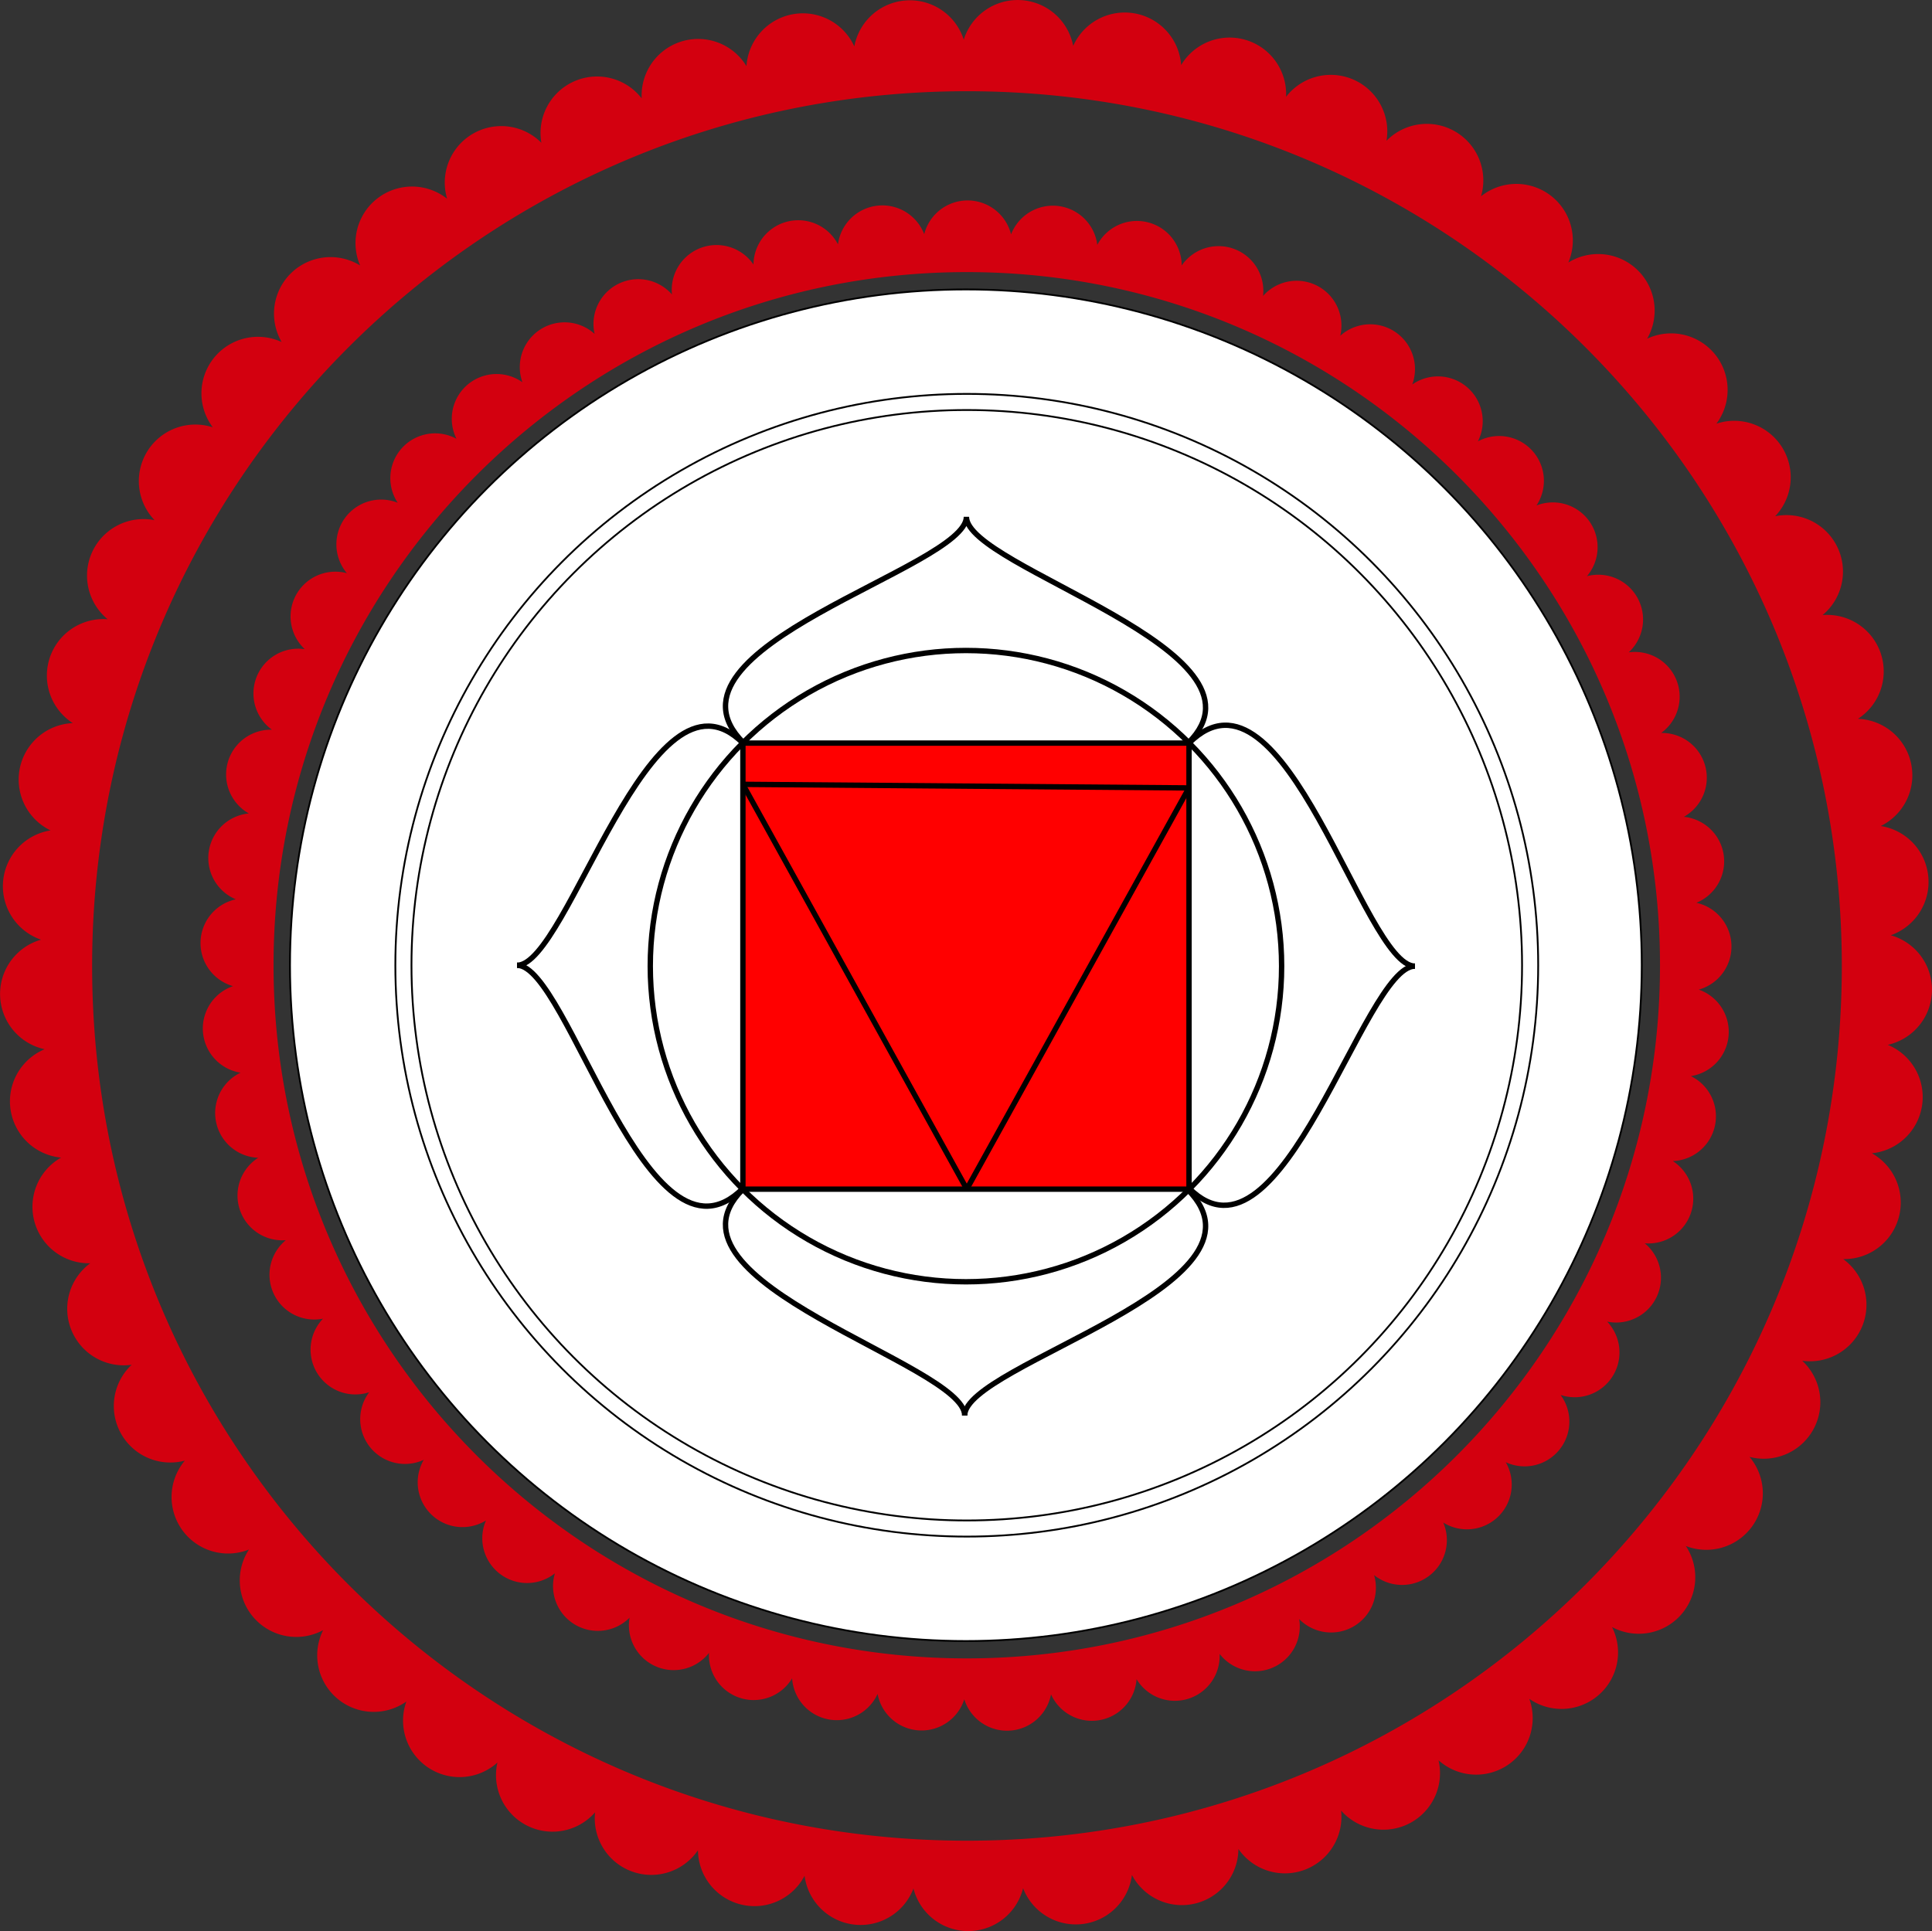 <svg id="Layer_1" data-name="Layer 1" xmlns="http://www.w3.org/2000/svg" viewBox="0 0 1078.56 1078.19">
    <rect x="0" y="0" width="1078.56" height="1078.19" fill="#333333" stroke="none"/>
    <title>MulaDhara</title>
    <circle cx="539.21" cy="538.92" r="367" style="fill:#fff;stroke:#000;stroke-miterlimit:10" />
    <circle cx="539.21" cy="538.92" r="377.32" style="fill:#fff;stroke:#000;stroke-miterlimit:10" />
    <circle cx="539.71" cy="538.92" r="319" style="fill:none;stroke:#000;stroke-miterlimit:10" />
    <circle cx="539.71" cy="538.92" r="310" style="fill:none;stroke:#000;stroke-miterlimit:10" />
    <circle cx="539.25" cy="539.42" r="176.23" style="fill:none;stroke:#000;stroke-miterlimit:10;stroke-width:3px" />
    <path d="M1084.3,415.21c51.71-51.71-124-97.61-124-126.1,0,28.49-177.81,72.81-124.52,126.1"
        transform="translate(-420.79 -0.58)" style="fill:none;stroke:#000;stroke-miterlimit:10;stroke-width:3px" />
    <path d="M1210.71,540c-28.49,0-72.81-177.82-126.1-124.53" transform="translate(-420.79 -0.58)"
        style="fill:none;stroke:#000;stroke-miterlimit:10;stroke-width:3px" />
    <path d="M1084.61,664c51.7,51.71,97.61-124,126.1-124" transform="translate(-420.79 -0.58)"
        style="fill:none;stroke:#000;stroke-miterlimit:10;stroke-width:3px" />
    <path d="M709.45,539.52c28.49,0,72.82,177.81,126.11,124.52" transform="translate(-420.79 -0.58)"
        style="fill:none;stroke:#000;stroke-miterlimit:10;stroke-width:3px" />
    <path d="M835.56,415.52c-51.71-51.71-97.62,124-126.11,124" transform="translate(-420.79 -0.58)"
        style="fill:none;stroke:#000;stroke-miterlimit:10;stroke-width:3px" />
    <path d="M959.33,790.89c0-28.49,177.82-72.81,124.53-126.1" transform="translate(-420.79 -0.58)"
        style="fill:none;stroke:#000;stroke-miterlimit:10;stroke-width:3px" />
    <path d="M835.34,664.79c-51.71,51.71,124,97.61,124,126.1" transform="translate(-420.79 -0.58)"
        style="fill:none;stroke:#000;stroke-miterlimit:10;stroke-width:3px" />
    <rect x="414.73" y="414.89" width="249.05" height="249.05"
        style="fill:red;stroke:#000;stroke-miterlimit:10;stroke-width:3px" />
    <path
        d="M1369.14,553.11a25,25,0,0,0-1.32-48.48,25,25,0,0,0-7-48,25,25,0,0,0-12.67-46.82,25,25,0,0,0-18.12-45,25,25,0,0,0-23.32-42.53,25,25,0,0,0-28.17-39.47A25,25,0,0,0,1245.85,247a25,25,0,0,0-36.66-31.74A25,25,0,0,0,1169,188.06a25,25,0,0,0-43.09-22.25,25,25,0,0,0-45.42-17,25,25,0,0,0-47.12-11.51,25,25,0,0,0-48.14-5.85,25,25,0,0,0-48.49-.11A25,25,0,0,0,888.6,137a25,25,0,0,0-47.17,11.28A25,25,0,0,0,795.93,165a25,25,0,0,0-43.2,22,25,25,0,0,0-40.29,27,25,25,0,0,0-36.81,31.57,25,25,0,0,0-32.82,35.71,25,25,0,0,0-28.36,39.33,25,25,0,0,0-23.52,42.42A25,25,0,0,0,572.6,408a25,25,0,0,0-12.9,46.75,25,25,0,0,0-7.27,47.95,25,25,0,0,0-1.56,48.47,25,25,0,0,0,4.2,48.32A25,25,0,0,0,564.94,647a25,25,0,0,0,15.42,46,25,25,0,0,0,20.76,43.83,25,25,0,0,0,25.79,41.07,25,25,0,0,0,30.46,37.73,25,25,0,0,0,34.72,33.86,25,25,0,0,0,38.48,29.52,25,25,0,0,0,41.69,24.76,25,25,0,0,0,44.34,19.66A25,25,0,0,0,863,937.63a25,25,0,0,0,47.71,8.7,25,25,0,0,0,48.4,3,25,25,0,0,0,48.42-2.75,25,25,0,0,0,47.75-8.47A25,25,0,0,0,1101.65,924a25,25,0,0,0,44.42-19.44A25,25,0,0,0,1187.89,880a25,25,0,0,0,38.62-29.33,25,25,0,0,0,34.88-33.7A25,25,0,0,0,1292,779.42a25,25,0,0,0,26-40.95,25,25,0,0,0,21-43.73,25,25,0,0,0,15.64-45.91,25,25,0,0,0,10.1-47.43,25,25,0,0,0,4.42-48.29ZM960.5,926.5c-213.73,0-387-173.27-387-387s173.27-387,387-387,387,173.27,387,387S1174.23,926.5,960.5,926.5Z"
        transform="translate(-420.79 -0.58)" style="fill:#d3000f" />
    <line x1="414.71" y1="437.92" x2="663.71" y2="439.92"
        style="fill:none;stroke:#000;stroke-miterlimit:10;stroke-width:3px" />
    <line x1="663.71" y1="439.92" x2="539.71" y2="663.92"
        style="fill:none;stroke:#000;stroke-miterlimit:10;stroke-width:3px" />
    <line x1="414.71" y1="437.92" x2="539.71" y2="663.92"
        style="fill:none;stroke:#000;stroke-miterlimit:10;stroke-width:3px" />
    <path
        d="M1497.29,490.15a31.55,31.55,0,0,0-26.55-28.37A31.56,31.56,0,0,0,1458,401.92,31.55,31.55,0,0,0,1438.25,344a31.55,31.55,0,0,0-26.45-55.19A31.55,31.55,0,0,0,1379,237.13a31.56,31.56,0,0,0-38.68-47.44,31.55,31.55,0,0,0-44-42.52,31.55,31.55,0,0,0-48.73-37,31.55,31.55,0,0,0-52.77-31,31.55,31.55,0,0,0-56.07-24.54,31.55,31.55,0,0,0-58.58-17.73,31.55,31.55,0,0,0-60.26-10.69,31.55,31.55,0,0,0-61.1-3.48,31.56,31.56,0,0,0-61.09,3.77,31.56,31.56,0,0,0-60.21,11,31.56,31.56,0,0,0-58.49,18,31.55,31.55,0,0,0-56,24.8,31.55,31.55,0,0,0-52.62,31.25,31.56,31.56,0,0,0-48.56,37.26,31.55,31.55,0,0,0-43.81,42.73,31.56,31.56,0,0,0-38.45,47.62A31.55,31.55,0,0,0,507.07,291a31.55,31.55,0,0,0-26.19,55.31,31.56,31.56,0,0,0-19.46,58A31.55,31.55,0,0,0,449,464.22a31.55,31.55,0,0,0-5.29,61,31.55,31.55,0,0,0,2,61.17,31.55,31.55,0,0,0,9.18,60.51,31.56,31.56,0,0,0,16.27,59,31.56,31.56,0,0,0,23.14,56.66,31.56,31.56,0,0,0,29.67,53.53,31.56,31.56,0,0,0,35.8,49.64,31.55,31.55,0,0,0,41.42,45,31.56,31.56,0,0,0,46.46,39.85,31.55,31.55,0,0,0,50.84,34.07,31.55,31.55,0,0,0,54.51,27.81,31.56,31.56,0,0,0,57.43,21.18,31.55,31.55,0,0,0,59.52,14.23,31.55,31.55,0,0,0,60.79,7.09,31.55,31.55,0,0,0,61.2-.14,31.56,31.56,0,0,0,60.76-7.39,31.55,31.55,0,0,0,59.45-14.51,31.56,31.56,0,0,0,57.32-21.45,31.56,31.56,0,0,0,54.39-28.08,31.55,31.55,0,0,0,50.67-34.31A31.55,31.55,0,0,0,1320.72,909a31.55,31.55,0,0,0,41.2-45.26A31.55,31.55,0,0,0,1397.48,814a31.55,31.55,0,0,0,29.42-53.67,31.55,31.55,0,0,0,22.87-56.77,31.55,31.55,0,0,0,16-59.07,31.55,31.55,0,0,0,8.89-60.55,31.56,31.56,0,0,0,1.67-61.18A31.56,31.56,0,0,0,1497.29,490.15ZM1449,539.9c0,269.73-218.67,488.39-488.4,488.39S472.22,809.63,472.22,539.9,690.88,51.51,960.61,51.51,1449,270.17,1449,539.9Z"
        transform="translate(-420.79 -0.58)" style="fill:#d3000f" />
</svg>